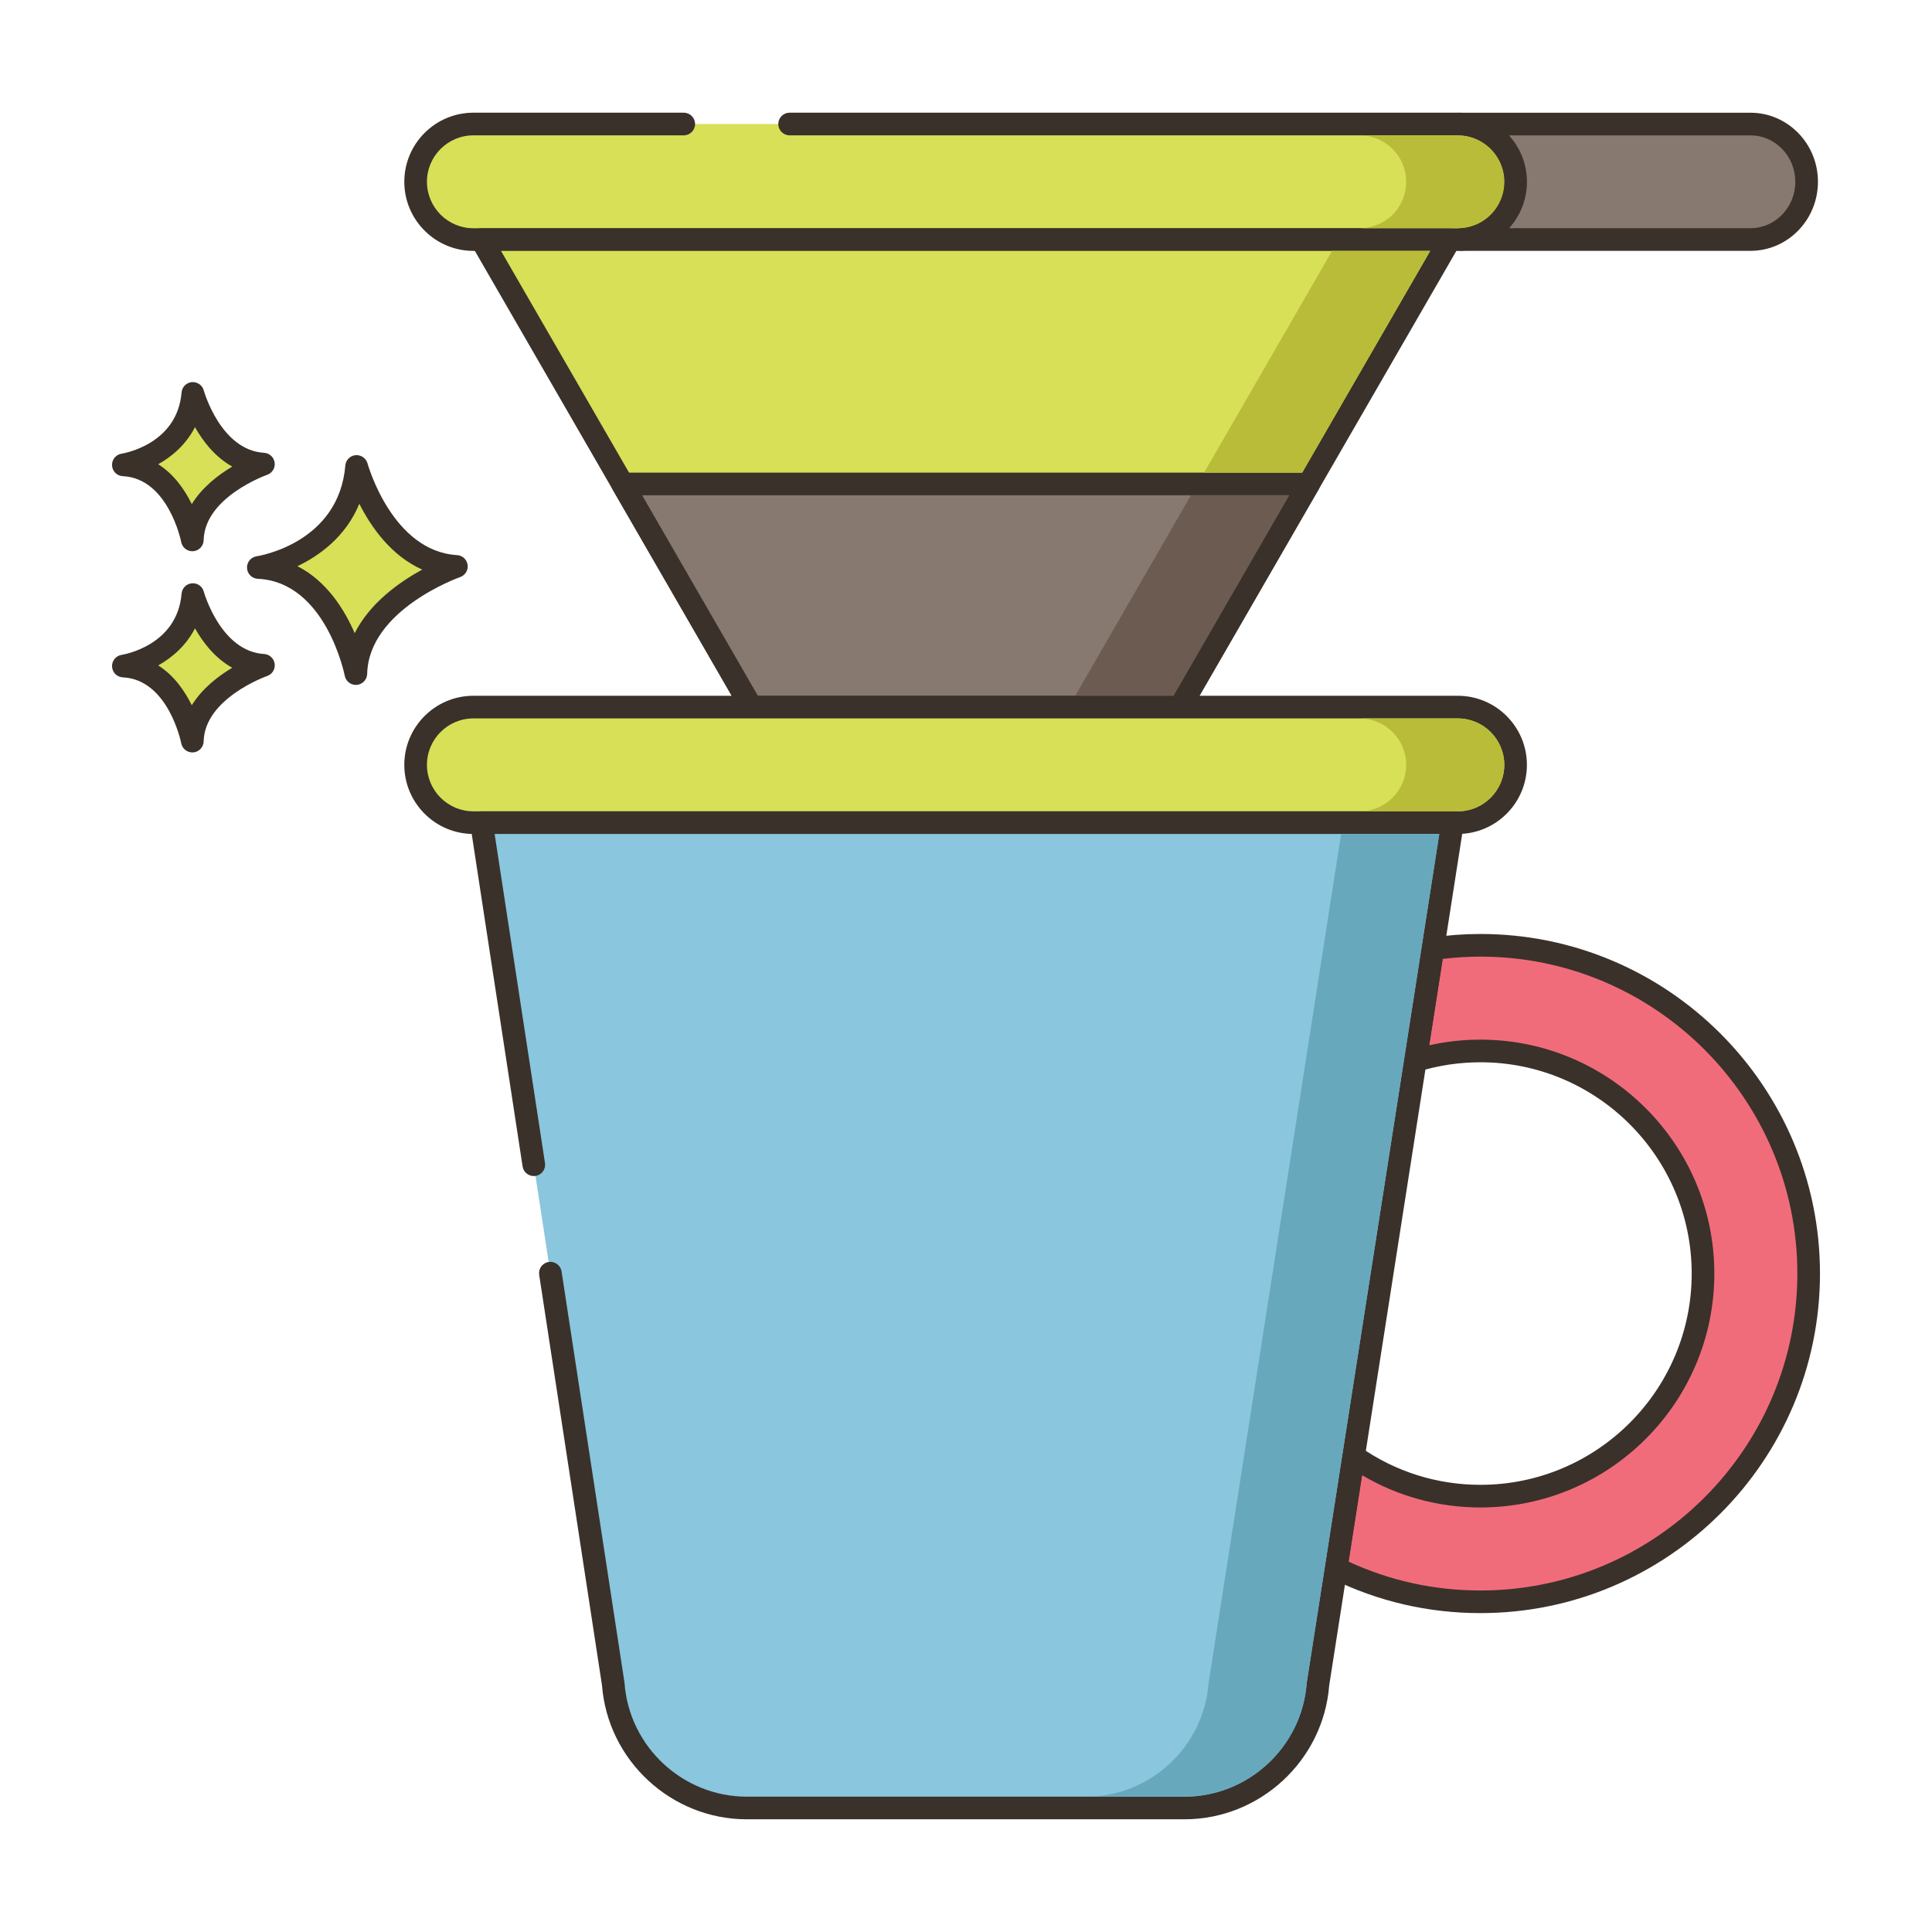 <?xml version="1.0" encoding="utf-8"?>
<!-- Generator: Adobe Illustrator 22.0.1, SVG Export Plug-In . SVG Version: 6.00 Build 0)  -->
<svg version="1.1" id="Layer_2" xmlns="http://www.w3.org/2000/svg" xmlns:xlink="http://www.w3.org/1999/xlink" x="0px" y="0px"
	 viewBox="0 0 256 256" style="enable-background:new 0 0 256 256;" xml:space="preserve">
<style type="text/css">
	.st0{fill:#3A312A;}
	.st1{fill:#D7E057;}
	.st2{fill:#FCE8CB;}
	.st3{fill:#8AC6DD;}
	.st4{fill-rule:evenodd;clip-rule:evenodd;fill:#FCE8CB;}
	.st5{fill:#F5978A;}
	.st6{fill:#87796F;}
	.st7{fill:#F16C7A;}
	.st8{fill:#68A8BC;}
	.st9{fill:#B9BC39;}
	.st10{fill:#CE4E61;}
	.st11{fill:#6B5B51;}
	.st12{fill:#CCAE8B;}
	.st13{fill-rule:evenodd;clip-rule:evenodd;fill:#F16C7A;}
</style>
<g>
	<g>
		<g>
			<path class="st1" d="M193.167,16.433H62.728c-4.228,0-7.656,3.427-7.656,7.655c0,4.228,3.427,7.656,7.656,7.656h130.439
				c4.228,0,7.655-3.427,7.655-7.656C200.823,19.86,197.395,16.433,193.167,16.433z"/>
		</g>
	</g>
	<g>
		<g>
			<path class="st0" d="M193.167,14.933h-88.54c-0.829,0-1.5,0.672-1.5,1.5s0.671,1.5,1.5,1.5h88.54
				c3.395,0,6.156,2.762,6.156,6.155c0,3.395-2.762,6.156-6.156,6.156H62.728c-3.394,0-6.156-2.762-6.156-6.156
				c0-3.394,2.761-6.155,6.156-6.155h27.873c0.829,0,1.5-0.672,1.5-1.5s-0.671-1.5-1.5-1.5H62.728c-5.048,0-9.156,4.107-9.156,9.155
				c0,5.049,4.107,9.156,9.156,9.156h130.439c5.049,0,9.156-4.107,9.156-9.156C202.323,19.04,198.216,14.933,193.167,14.933z"/>
		</g>
	</g>
	<g>
		<g>
			<path class="st6" d="M237.208,18.677c-1.35-1.38-3.19-2.24-5.25-2.24h-38.79c4.23,0,7.66,3.42,7.66,7.65
				c0,2.12-0.86,4.03-2.24,5.42c-1.3,1.29-3.06,2.13-5.03,2.23h38.4c4.09,0,7.43-3.42,7.43-7.65
				C239.388,21.967,238.558,20.067,237.208,18.677z"/>
		</g>
	</g>
	<g>
		<g>
			<path class="st0" d="M238.28,17.628c-1.698-1.735-3.943-2.69-6.322-2.69h-38.79c-0.828,0-1.5,0.672-1.5,1.5s0.672,1.5,1.5,1.5
				c3.396,0,6.16,2.759,6.16,6.149c0,1.642-0.641,3.191-1.797,4.355c-1.09,1.081-2.527,1.719-4.05,1.797
				c-0.813,0.041-1.444,0.723-1.424,1.536c0.021,0.813,0.687,1.462,1.5,1.462h38.4c4.924,0,8.93-4.104,8.93-9.15
				C240.888,21.653,239.963,19.36,238.28,17.628z M231.958,30.237h-31.997c1.53-1.694,2.367-3.861,2.367-6.15
				c0-2.365-0.903-4.523-2.383-6.149h32.013c1.565,0,3.049,0.635,4.174,1.784c1.133,1.166,1.756,2.716,1.756,4.365
				C237.888,27.479,235.228,30.237,231.958,30.237z"/>
		</g>
	</g>
	<g>
		<g>
			<path class="st1" d="M47.253,61.805c-0.974,11.564-13.024,13.39-13.024,13.39c10.347,0.487,12.925,14.059,12.925,14.059
				c0.221-9.677,13.321-14.202,13.321-14.202C50.661,74.465,47.253,61.805,47.253,61.805z"/>
		</g>
	</g>
	<g>
		<g>
			<path class="st0" d="M60.564,73.555C51.96,73.04,48.733,61.53,48.701,61.414c-0.191-0.703-0.863-1.159-1.583-1.102
				c-0.725,0.066-1.298,0.642-1.359,1.367c-0.86,10.215-11.314,11.964-11.755,12.032c-0.763,0.116-1.314,0.791-1.273,1.561
				c0.04,0.771,0.657,1.385,1.428,1.421c9.028,0.425,11.498,12.718,11.522,12.843c0.137,0.711,0.759,1.217,1.472,1.217
				c0.042,0,0.084-0.002,0.126-0.005c0.764-0.064,1.357-0.693,1.375-1.46c0.195-8.509,12.192-12.777,12.313-12.819
				c0.675-0.234,1.092-0.914,0.994-1.622C61.862,74.138,61.278,73.597,60.564,73.555z M46.998,83.9
				c-1.356-3.131-3.708-6.907-7.587-8.876c2.931-1.405,6.409-3.914,8.202-8.273c1.551,3.071,4.199,6.88,8.334,8.723
				C52.94,77.113,49.025,79.879,46.998,83.9z"/>
		</g>
	</g>
	<g>
		<g>
			<path class="st1" d="M25.555,78.786c-0.689,8.179-9.212,9.47-9.212,9.47c7.318,0.344,9.142,9.944,9.142,9.944
				c0.156-6.844,9.422-10.045,9.422-10.045C27.965,87.74,25.555,78.786,25.555,78.786z"/>
		</g>
	</g>
	<g>
		<g>
			<path class="st0" d="M34.996,86.658c-5.766-0.345-7.972-8.186-7.993-8.265c-0.19-0.702-0.854-1.17-1.582-1.102
				c-0.726,0.065-1.299,0.643-1.36,1.368c-0.579,6.87-7.647,8.066-7.942,8.113c-0.763,0.116-1.313,0.791-1.273,1.561
				c0.04,0.771,0.657,1.385,1.428,1.421c6.035,0.284,7.723,8.645,7.739,8.727c0.135,0.713,0.759,1.22,1.472,1.22
				c0.042,0,0.083-0.002,0.125-0.005c0.765-0.063,1.358-0.693,1.376-1.461c0.13-5.709,8.331-8.634,8.412-8.662
				c0.677-0.234,1.094-0.913,0.996-1.622C36.295,87.242,35.71,86.7,34.996,86.658z M25.412,93.453
				c-0.924-1.886-2.34-3.947-4.447-5.28c1.855-1.041,3.697-2.629,4.871-4.916c1.057,1.874,2.654,3.954,4.941,5.224
				C28.926,89.581,26.788,91.221,25.412,93.453z"/>
		</g>
	</g>
	<g>
		<g>
			<path class="st1" d="M25.555,52.128c-0.689,8.179-9.212,9.471-9.212,9.471c7.318,0.344,9.142,9.944,9.142,9.944
				c0.156-6.844,9.422-10.045,9.422-10.045C27.965,61.083,25.555,52.128,25.555,52.128z"/>
		</g>
	</g>
	<g>
		<g>
			<path class="st0" d="M34.996,60.001c-5.766-0.346-7.972-8.186-7.994-8.265c-0.191-0.702-0.854-1.156-1.582-1.102
				c-0.726,0.065-1.299,0.643-1.36,1.368c-0.579,6.87-7.646,8.065-7.942,8.112c-0.763,0.116-1.313,0.791-1.273,1.561
				c0.04,0.771,0.657,1.385,1.427,1.421c6.035,0.284,7.724,8.645,7.739,8.727c0.135,0.713,0.759,1.22,1.472,1.22
				c0.042,0,0.083-0.002,0.125-0.005c0.765-0.063,1.358-0.693,1.376-1.461c0.13-5.708,8.331-8.633,8.412-8.661
				c0.676-0.234,1.094-0.913,0.996-1.622C36.295,60.585,35.71,60.044,34.996,60.001z M25.412,66.796
				c-0.924-1.886-2.34-3.947-4.447-5.28c1.856-1.041,3.697-2.63,4.871-4.916c1.057,1.874,2.654,3.954,4.941,5.224
				C28.927,62.924,26.788,64.563,25.412,66.796z"/>
		</g>
	</g>
	<g>
		<g>
			<path class="st7" d="M196.168,125.257c-2.14,0-4.25,0.16-6.31,0.46l-2.32,14.83c2.73-0.84,5.63-1.29,8.63-1.29
				c16.26,0,29.49,13.23,29.49,29.5c0,16.26-13.23,29.49-29.49,29.49c-6.24,0-12.04-1.95-16.81-5.29l-2.32,14.84
				c5.78,2.85,12.27,4.45,19.13,4.45c23.98,0,43.49-19.51,43.49-43.49C239.658,144.767,220.148,125.257,196.168,125.257z"/>
		</g>
	</g>
	<g>
		<g>
			<path class="st0" d="M196.168,123.757c-2.162,0-4.357,0.16-6.526,0.476c-0.651,0.095-1.164,0.603-1.267,1.253l-2.319,14.83
				c-0.079,0.511,0.109,1.026,0.5,1.365s0.928,0.452,1.424,0.3c2.639-0.812,5.394-1.224,8.188-1.224c15.434,0,27.99,12.561,27.99,28
				c0,15.434-12.557,27.99-27.99,27.99c-5.745,0-11.261-1.735-15.95-5.019c-0.424-0.297-0.97-0.354-1.448-0.151
				c-0.476,0.202-0.814,0.637-0.895,1.148l-2.319,14.84c-0.101,0.648,0.23,1.287,0.819,1.577c6.198,3.056,12.857,4.604,19.793,4.604
				c24.808,0,44.99-20.183,44.99-44.99C241.158,143.943,220.976,123.757,196.168,123.757z M196.168,210.747
				c-6.104,0-11.977-1.285-17.476-3.822l1.791-11.458c4.739,2.807,10.115,4.28,15.685,4.28c17.088,0,30.99-13.902,30.99-30.99
				c0-17.094-13.902-31-30.99-31c-2.299,0-4.575,0.252-6.793,0.751l1.791-11.451c1.669-0.199,3.347-0.3,5.002-0.3
				c23.153,0,41.99,18.841,41.99,42C238.158,191.91,219.321,210.747,196.168,210.747z"/>
		</g>
	</g>
	<g>
		<g>
			<polygon class="st1" points="63.788,31.747 82.488,64.127 99.558,93.697 156.338,93.697 173.408,64.127 192.108,31.747 			"/>
		</g>
	</g>
	<g>
		<g>
			<path class="st0" d="M193.406,30.997c-0.268-0.464-0.763-0.75-1.299-0.75H63.788c-0.536,0-1.031,0.286-1.299,0.75
				c-0.268,0.464-0.268,1.036,0,1.5l35.77,61.95c0.268,0.464,0.763,0.75,1.299,0.75h56.78c0.536,0,1.031-0.286,1.299-0.75
				l35.77-61.95C193.675,32.033,193.675,31.461,193.406,30.997z M155.472,92.197h-55.047l-34.038-58.95h123.122L155.472,92.197z"/>
		</g>
	</g>
	<g>
		<g>
			<polygon class="st6" points="82.488,64.127 99.558,93.697 156.338,93.697 173.408,64.127 			"/>
		</g>
	</g>
	<g>
		<g>
			<path class="st0" d="M174.707,63.377c-0.268-0.464-0.763-0.75-1.299-0.75h-90.92c-0.536,0-1.031,0.286-1.299,0.75
				c-0.268,0.464-0.268,1.036-0.001,1.5l17.07,29.57c0.268,0.464,0.763,0.75,1.299,0.75h56.78c0.536,0,1.031-0.286,1.299-0.75
				l17.07-29.57C174.976,64.413,174.976,63.841,174.707,63.377z M155.472,92.197h-55.047l-15.338-26.57h85.725L155.472,92.197z"/>
		</g>
	</g>
	<g>
		<g>
			<path class="st1" d="M193.167,93.694H62.728c-4.228,0-7.656,3.427-7.656,7.656s3.427,7.656,7.656,7.656h130.439
				c4.228,0,7.655-3.428,7.655-7.656S197.395,93.694,193.167,93.694z"/>
		</g>
	</g>
	<g>
		<g>
			<path class="st0" d="M193.167,92.193H62.728c-5.048,0-9.156,4.107-9.156,9.155c0,5.049,4.107,9.156,9.156,9.156h130.439
				c5.049,0,9.156-4.107,9.156-9.156C202.323,96.301,198.216,92.193,193.167,92.193z M193.167,107.505H62.728
				c-3.394,0-6.156-2.762-6.156-6.156c0-3.394,2.761-6.155,6.156-6.155h130.439c3.395,0,6.156,2.762,6.156,6.155
				C199.323,104.743,196.562,107.505,193.167,107.505z"/>
		</g>
	</g>
	<g>
		<g>
			<path class="st3" d="M63.791,109.005l6.938,45.332l2.198,14.364l8.334,54.455c0.691,9.255,8.402,16.412,17.683,16.412h58.009
				c9.281,0,16.992-7.157,17.682-16.412l17.831-114.151H63.791z"/>
		</g>
	</g>
	<g>
		<g>
			<path class="st0" d="M193.605,108.029c-0.285-0.333-0.701-0.524-1.14-0.524H63.792c-0.438,0-0.853,0.191-1.138,0.522
				c-0.285,0.332-0.411,0.772-0.345,1.204l6.938,45.332c0.125,0.818,0.889,1.373,1.71,1.256c0.819-0.125,1.381-0.891,1.256-1.709
				l-6.673-43.605h125.174l-17.561,112.419c-0.006,0.04-0.011,0.08-0.014,0.12c-0.628,8.424-7.738,15.023-16.187,15.023H98.943
				c-8.448,0-15.558-6.6-16.187-15.023c-0.002-0.039-0.007-0.077-0.013-0.115l-8.333-54.454c-0.125-0.819-0.895-1.38-1.71-1.256
				c-0.819,0.125-1.381,0.891-1.256,1.709l8.325,54.398c0.774,9.953,9.184,17.741,19.174,17.741h58.009
				c9.989,0,18.399-7.787,19.174-17.739l17.822-114.092C194.016,108.804,193.891,108.362,193.605,108.029z"/>
		</g>
	</g>
	<g>
		<g>
			<polygon class="st9" points="176.508,33.247 159.548,62.627 172.548,62.627 189.508,33.247 			"/>
		</g>
	</g>
	<g>
		<g>
			<polygon class="st11" points="157.808,65.627 142.478,92.197 155.478,92.197 170.808,65.627 			"/>
		</g>
	</g>
	<g>
		<g>
			<path class="st9" d="M193.168,17.937h-13c3.4,0,6.16,2.76,6.16,6.15c0,1.64-0.64,3.19-1.8,4.36c-1.09,1.08-2.52,1.71-4.09,1.79
				c-0.09,0.01-0.18,0.01-0.27,0.01h13c0.09,0,0.18,0,0.27-0.01c1.57-0.08,3-0.71,4.09-1.79c1.16-1.17,1.8-2.72,1.8-4.36
				C199.328,20.697,196.568,17.937,193.168,17.937z"/>
		</g>
	</g>
	<g>
		<g>
			<path class="st9" d="M193.168,95.197h-13c3.39,0,6.16,2.76,6.16,6.15c0,3.4-2.77,6.16-6.16,6.16h13c3.39,0,6.16-2.76,6.16-6.16
				C199.328,97.957,196.558,95.197,193.168,95.197z"/>
		</g>
	</g>
	<g>
		<g>
			<path class="st8" d="M177.708,110.507l-17.55,112.42c-0.01,0.04-0.02,0.08-0.02,0.12c-0.63,8.42-7.74,15.02-16.19,15.02h13
				c8.45,0,15.56-6.6,16.19-15.02c0-0.04,0.01-0.08,0.02-0.12l17.55-112.42H177.708z"/>
		</g>
	</g>
</g>
</svg>
